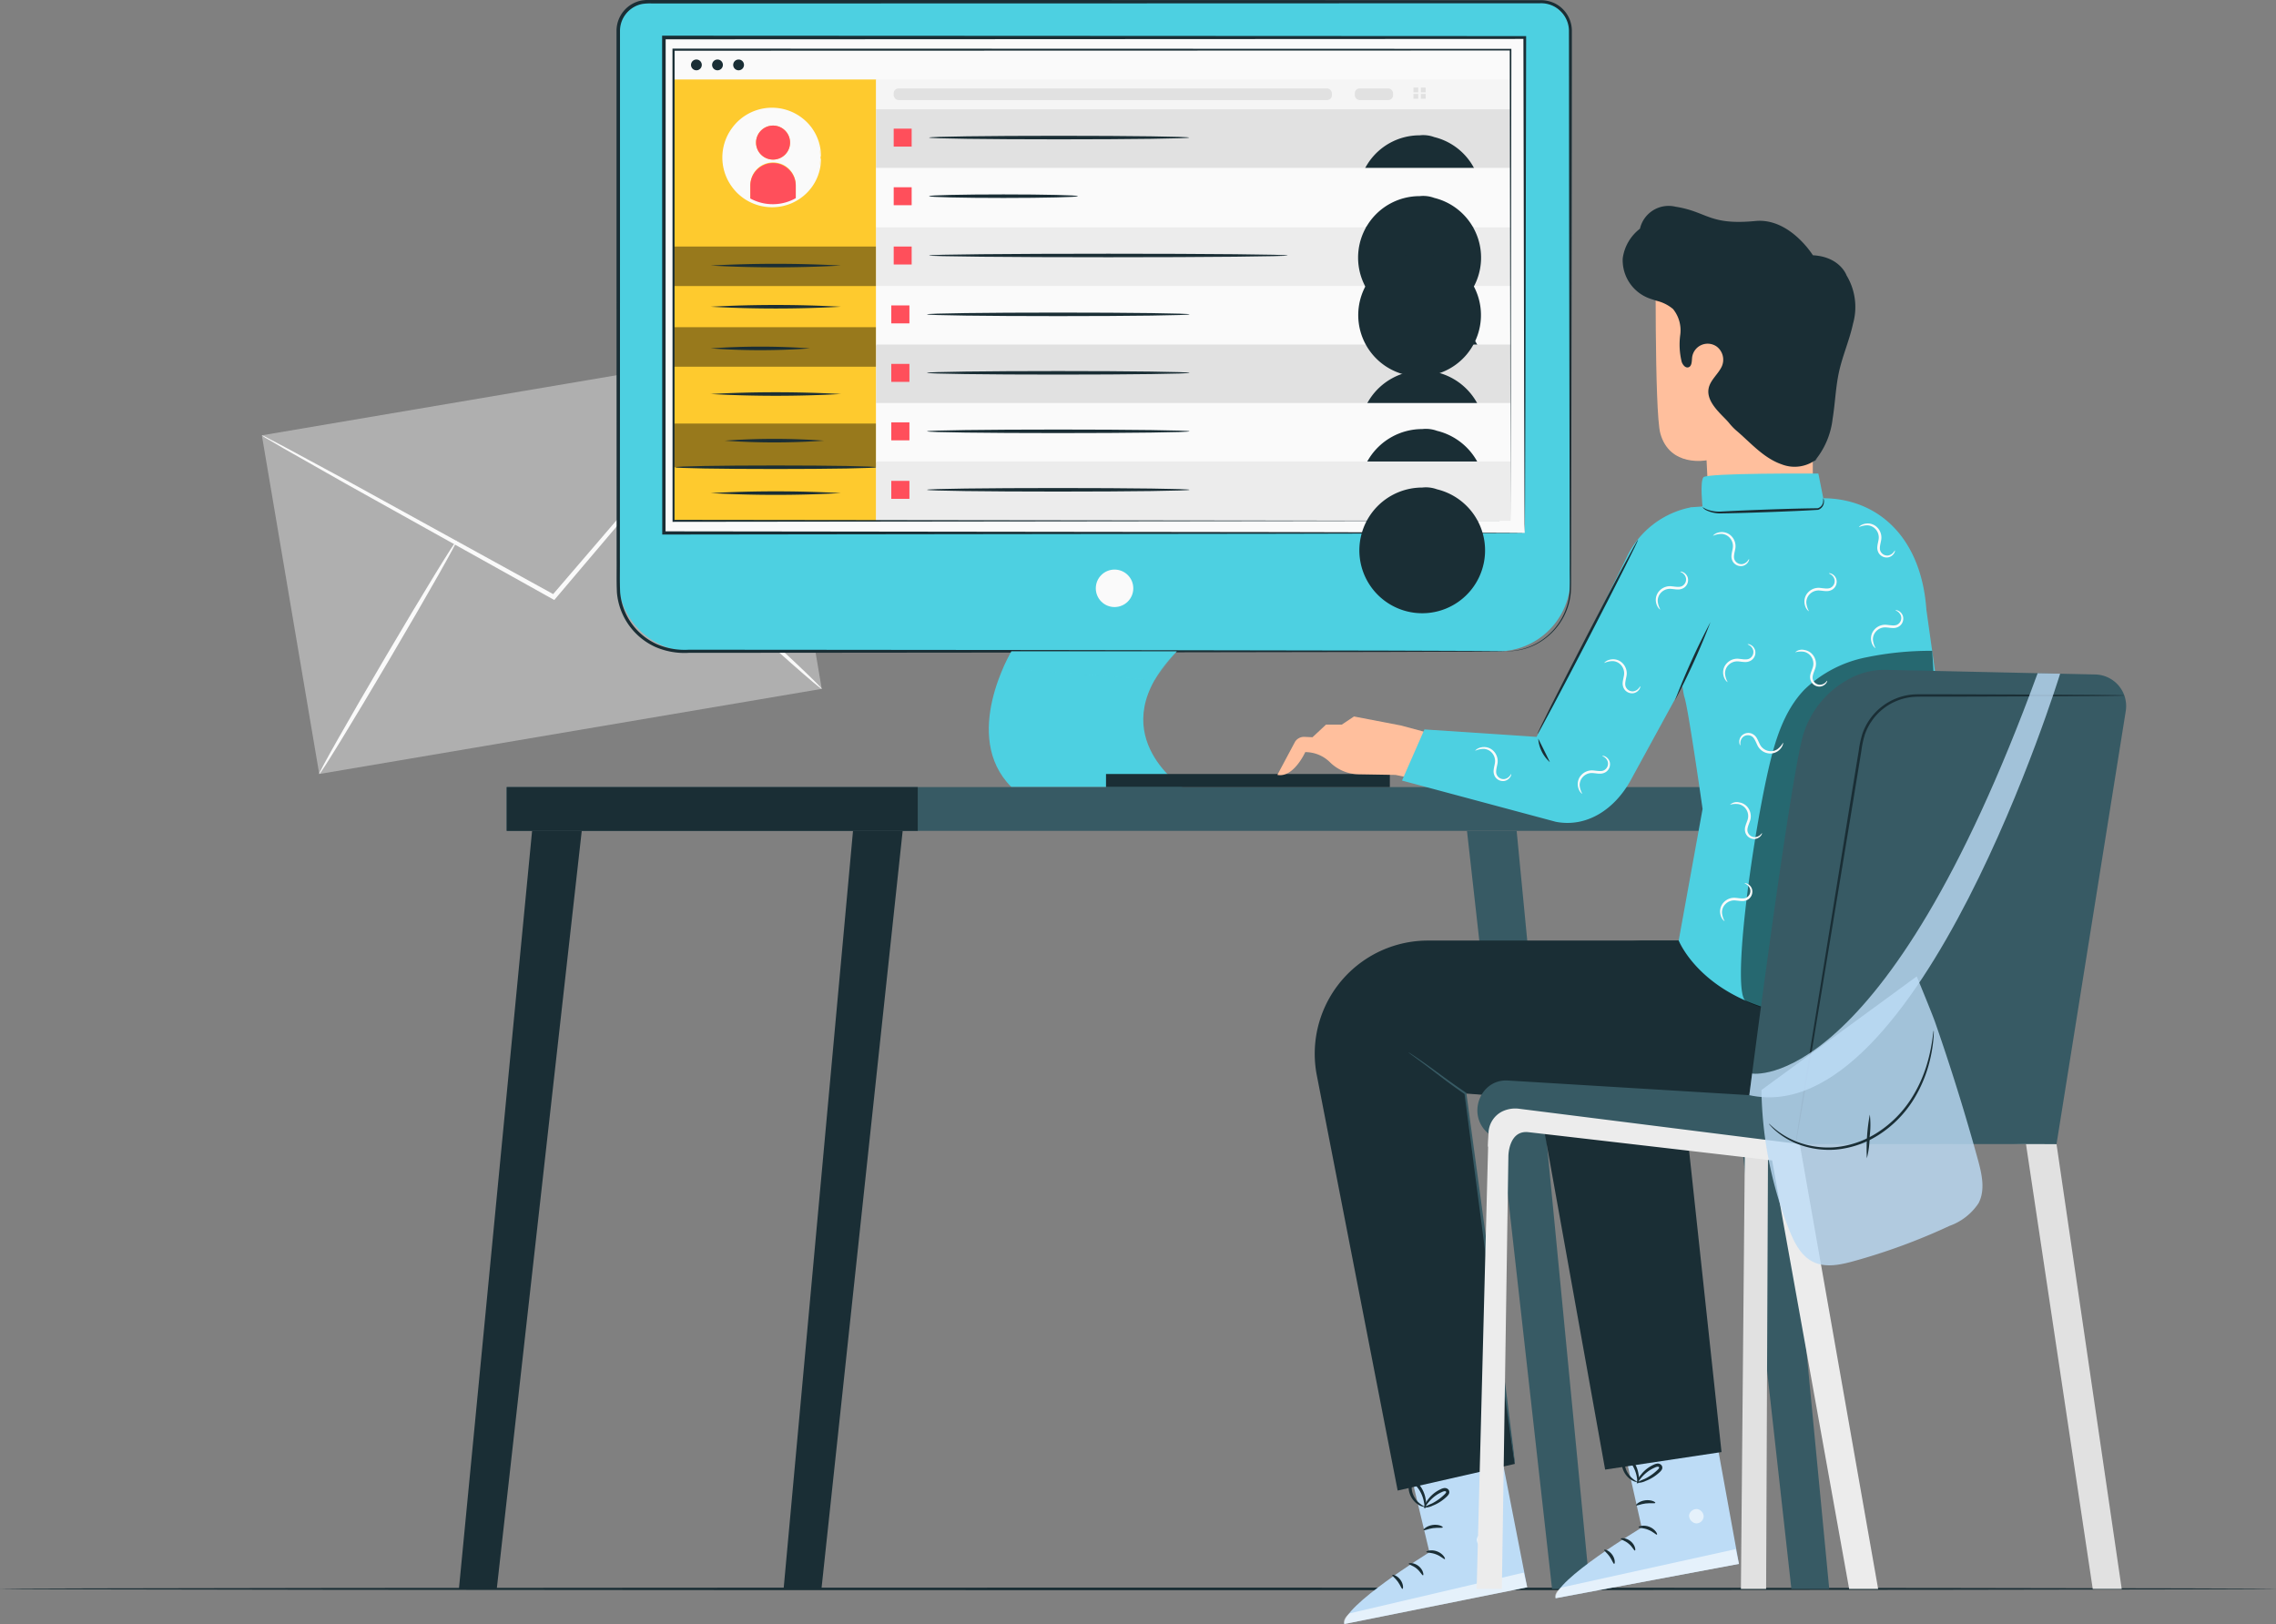 <svg xmlns="http://www.w3.org/2000/svg" width="295.518" height="210.891" viewBox="0 0 295.518 210.891">
  <rect x="0" y="0" width="295.518" height="210.891" fill="#808080" stroke="none"/>
  <g id="Grupo_133820" data-name="Grupo 133820" transform="translate(-1340.131 -2685.209)">
    <g id="Grupo_133596" data-name="Grupo 133596" transform="translate(1374.131 2730.682)">
      <g id="Grupo_133591" data-name="Grupo 133591">
        <g id="Grupo_133588" data-name="Grupo 133588" transform="translate(0 0.001)">
          <rect id="Rectángulo_41685" data-name="Rectángulo 41685" width="66.175" height="44.604" transform="translate(0 11.055) rotate(-9.617)" fill="#afafaf"/>
        </g>
        <g id="Grupo_133590" data-name="Grupo 133590">
          <g id="Grupo_133589" data-name="Grupo 133589">
            <path id="Trazado_191463" data-name="Trazado 191463" d="M1559.139,2670.543a4.651,4.651,0,0,1-.509.688l-1.547,1.9c-1.405,1.684-3.368,4.034-5.778,6.92l-19.283,22.74-.159.187-.216-.12-.52-.288-26.39-14.721-7.964-4.521-2.15-1.256a4.777,4.777,0,0,1-.73-.474,4.692,4.692,0,0,1,.788.367l2.2,1.157,8.057,4.354,26.474,14.568.52.288-.374.068,19.418-22.625,5.924-6.8,1.632-1.828A4.582,4.582,0,0,1,1559.139,2670.543Z" transform="translate(-1493.894 -2670.542)" fill="#fafafa"/>
          </g>
        </g>
      </g>
      <g id="Grupo_133593" data-name="Grupo 133593" transform="translate(7.448 24.697)">
        <g id="Grupo_133592" data-name="Grupo 133592">
          <path id="Trazado_191464" data-name="Trazado 191464" d="M1502.187,2728.365c-.143-.084,3.742-6.944,8.676-15.32s9.052-15.1,9.195-15.016-3.741,6.942-8.677,15.321S1502.329,2728.45,1502.187,2728.365Z" transform="translate(-1502.183 -2698.029)" fill="#fafafa"/>
        </g>
      </g>
      <g id="Grupo_133595" data-name="Grupo 133595" transform="translate(46.915 20.471)">
        <g id="Grupo_133594" data-name="Grupo 133594">
          <path id="Trazado_191465" data-name="Trazado 191465" d="M1546.11,2693.327c.111-.122,5.974,5.041,13.092,11.53s12.8,11.853,12.688,11.975-5.972-5.039-13.093-11.531S1546,2693.451,1546.11,2693.327Z" transform="translate(-1546.108 -2693.325)" fill="#fafafa"/>
        </g>
      </g>
    </g>
    <g id="Grupo_133598" data-name="Grupo 133598" transform="translate(1340.131 2891.362)">
      <g id="Grupo_133597" data-name="Grupo 133597">
        <path id="Trazado_191466" data-name="Trazado 191466" d="M1635.649,2916.475c0,.094-66.159.171-147.752.171-81.621,0-147.766-.076-147.766-.171s66.145-.17,147.766-.17C1569.49,2916.3,1635.649,2916.381,1635.649,2916.475Z" transform="translate(-1340.131 -2916.305)" fill="#1a2e35"/>
      </g>
    </g>
    <g id="Grupo_133693" data-name="Grupo 133693" transform="translate(1420.174 2685.209)">
      <g id="Grupo_133599" data-name="Grupo 133599" transform="translate(0.229 0.231)">
        <path id="Rectángulo_41686" data-name="Rectángulo 41686" d="M4.282,0h115.07a4.282,4.282,0,0,1,4.282,4.282V74.91a9.441,9.441,0,0,1-9.441,9.441H9.441A9.441,9.441,0,0,1,0,74.91V4.282A4.282,4.282,0,0,1,4.282,0Z" fill="#4dd0e1"/>
      </g>
      <g id="Grupo_133601" data-name="Grupo 133601">
        <g id="Grupo_133600" data-name="Grupo 133600">
          <path id="Trazado_191467" data-name="Trazado 191467" d="M1580.664,2801.048s.089-.013.263-.025.437-.011.777-.07a8.286,8.286,0,0,0,6.3-4.447,8.161,8.161,0,0,0,.878-3.015c.075-1.121.015-2.344.029-3.623-.017-10.27-.042-25.115-.073-43.457q-.008-6.881-.015-14.4,0-3.754-.007-7.66,0-1.95-.006-3.937a3.62,3.62,0,0,0-1.893-3.1,3.729,3.729,0,0,0-1.868-.425H1583l-4.148,0-8.491,0-17.724.01-78.922.018h-3.929a6.821,6.821,0,0,0-1.262.058,3.561,3.561,0,0,0-2.925,3.428q0,5.183,0,10.295,0,10.227,0,20.137c0,13.2-.009,25.936-.013,38.067.016,1.508-.036,3.042.034,4.5a8.142,8.142,0,0,0,4.776,6.715,9.126,9.126,0,0,0,4.154.716l16.719.012,30.01.028,43.455.073,11.815.043,3.072.023c.692.009,1.047.024,1.047.024s-.355.016-1.047.023l-3.072.023-11.815.043-43.455.074-30.01.028-16.719.011a9.533,9.533,0,0,1-4.322-.746,8.559,8.559,0,0,1-5.026-7.054c-.075-1.532-.022-3.014-.04-4.538,0-12.131-.009-24.865-.013-38.067q0-9.9,0-20.137,0-5.116,0-10.3a4.006,4.006,0,0,1,3.3-3.873,7.344,7.344,0,0,1,1.342-.066h3.929l78.922.018,17.724.01,8.491.006,4.148,0h2.048a4.115,4.115,0,0,1,2.048.475,3.989,3.989,0,0,1,2.088,3.43q0,1.989,0,3.943,0,3.9-.007,7.66-.007,7.512-.015,14.4c-.031,18.342-.055,33.187-.074,43.457-.021,1.286.034,2.487-.05,3.638a8.29,8.29,0,0,1-.915,3.063,8.509,8.509,0,0,1-3.487,3.522,8.212,8.212,0,0,1-2.931.907A8.129,8.129,0,0,1,1580.664,2801.048Z" transform="translate(-1465.141 -2716.466)" fill="#1a2e35"/>
        </g>
      </g>
      <g id="Grupo_133604" data-name="Grupo 133604" transform="translate(48.343 84.582)">
        <g id="Grupo_133602" data-name="Grupo 133602">
          <path id="Trazado_191468" data-name="Trazado 191468" d="M1529.354,2786.106h-21.473s-6.608,11.017,0,17.624h22.209S1519.143,2796.561,1529.354,2786.106Z" transform="translate(-1504.944 -2786.106)" fill="#4dd0e1"/>
        </g>
        <g id="Grupo_133603" data-name="Grupo 133603" transform="translate(1.848)" opacity="0.3">
          <path id="Trazado_191469" data-name="Trazado 191469" d="M1507.554,2786.106l-1.088,2.184,19.681,1.542a46.144,46.144,0,0,1,2.881-3.726Z" transform="translate(-1506.466 -2786.106)" fill="#4dd0e1"/>
        </g>
      </g>
      <g id="Grupo_133605" data-name="Grupo 133605" transform="translate(62.237 73.96)">
        <circle id="Elipse_4958" data-name="Elipse 4958" cx="2.434" cy="2.434" r="2.434" fill="#fafafa"/>
      </g>
      <g id="Grupo_133692" data-name="Grupo 133692" transform="translate(5.927 4.647)">
        <g id="Grupo_133609" data-name="Grupo 133609">
          <g id="Grupo_133606" data-name="Grupo 133606" transform="translate(0.23 0.23)">
            <rect id="Rectángulo_41687" data-name="Rectángulo 41687" width="111.778" height="64.331" fill="#fafafa"/>
          </g>
          <g id="Grupo_133608" data-name="Grupo 133608">
            <g id="Grupo_133607" data-name="Grupo 133607">
              <path id="Trazado_191470" data-name="Trazado 191470" d="M1582.029,2784.853s-.012-.4-.018-1.162-.011-1.9-.019-3.369c-.011-2.96-.026-7.3-.045-12.876-.023-11.141-.055-27.2-.095-46.923l.177.177-111.77.052h-.009l.231-.23c-.006,22.765-.011,44.52-.016,64.331l-.215-.214,80.39.1,23.091.058,6.156.025,1.592.013c.358,0,.548.012.548.012s-.171.009-.522.013l-1.568.012-6.113.026-23.042.058-80.532.1h-.214v-.215c0-19.811-.01-41.566-.016-64.331v-.231h.238l111.77.054h.177v.177c-.039,19.767-.072,35.865-.093,47.033-.02,5.556-.035,9.885-.045,12.836-.009,1.458-.015,2.573-.019,3.336S1582.029,2784.853,1582.029,2784.853Z" transform="translate(-1470.021 -2720.292)" fill="#1a2e35"/>
            </g>
          </g>
        </g>
        <g id="Grupo_133691" data-name="Grupo 133691" transform="translate(1.345 1.666)">
          <g id="Grupo_133635" data-name="Grupo 133635" transform="translate(0.138 4.01)">
            <g id="Grupo_133610" data-name="Grupo 133610">
              <rect id="Rectángulo_41688" data-name="Rectángulo 41688" width="26.307" height="57.31" fill="#feca2e"/>
            </g>
            <g id="Grupo_133611" data-name="Grupo 133611" transform="translate(0 21.691)" opacity="0.4">
              <rect id="Rectángulo_41689" data-name="Rectángulo 41689" width="26.296" height="5.13"/>
            </g>
            <g id="Grupo_133612" data-name="Grupo 133612" transform="translate(0 32.165)" opacity="0.4">
              <rect id="Rectángulo_41690" data-name="Rectángulo 41690" width="26.296" height="5.13"/>
            </g>
            <g id="Grupo_133613" data-name="Grupo 133613" transform="translate(0 44.676)" opacity="0.4">
              <rect id="Rectángulo_41691" data-name="Rectángulo 41691" width="26.296" height="5.674"/>
            </g>
            <g id="Grupo_133615" data-name="Grupo 133615" transform="translate(4.815 29.282)">
              <g id="Grupo_133614" data-name="Grupo 133614">
                <path id="Trazado_191471" data-name="Trazado 191471" d="M1492.123,2749.3a154.684,154.684,0,0,1-16.917,0,156,156,0,0,1,16.917,0Z" transform="translate(-1475.206 -2749.075)" fill="#1a2e35"/>
              </g>
            </g>
            <g id="Grupo_133617" data-name="Grupo 133617" transform="translate(4.815 23.928)">
              <g id="Grupo_133616" data-name="Grupo 133616">
                <path id="Trazado_191472" data-name="Trazado 191472" d="M1492.123,2744.9a155.338,155.338,0,0,1-16.917,0,156,156,0,0,1,16.917,0Z" transform="translate(-1475.206 -2744.667)" fill="#1a2e35"/>
              </g>
            </g>
            <g id="Grupo_133619" data-name="Grupo 133619" transform="translate(0.241 50.12)">
              <g id="Grupo_133618" data-name="Grupo 133618">
                <path id="Trazado_191473" data-name="Trazado 191473" d="M1497.506,2766.461c0,.128-5.834.23-13.032.23s-13.034-.1-13.034-.23,5.834-.229,13.034-.229S1497.506,2766.335,1497.506,2766.461Z" transform="translate(-1471.44 -2766.232)" fill="#1a2e35"/>
              </g>
            </g>
            <g id="Grupo_133621" data-name="Grupo 133621" transform="translate(4.815 34.687)">
              <g id="Grupo_133620" data-name="Grupo 133620">
                <path id="Trazado_191474" data-name="Trazado 191474" d="M1488.118,2753.756a90.442,90.442,0,0,1-12.912,0,90.729,90.729,0,0,1,12.912,0Z" transform="translate(-1475.206 -2753.526)" fill="#1a2e35"/>
              </g>
            </g>
            <g id="Grupo_133623" data-name="Grupo 133623" transform="translate(6.635 46.667)">
              <g id="Grupo_133622" data-name="Grupo 133622">
                <path id="Trazado_191475" data-name="Trazado 191475" d="M1489.616,2763.62a91,91,0,0,1-12.911,0,90.331,90.331,0,0,1,12.911,0Z" transform="translate(-1476.705 -2763.389)" fill="#1a2e35"/>
              </g>
            </g>
            <g id="Grupo_133625" data-name="Grupo 133625" transform="translate(4.815 40.612)">
              <g id="Grupo_133624" data-name="Grupo 133624">
                <path id="Trazado_191476" data-name="Trazado 191476" d="M1492.123,2758.633a155.011,155.011,0,0,1-16.917,0,156,156,0,0,1,16.917,0Z" transform="translate(-1475.206 -2758.404)" fill="#1a2e35"/>
              </g>
            </g>
            <g id="Grupo_133627" data-name="Grupo 133627" transform="translate(4.815 53.478)">
              <g id="Grupo_133626" data-name="Grupo 133626">
                <path id="Trazado_191477" data-name="Trazado 191477" d="M1492.123,2769.227a156,156,0,0,1-16.917,0,155.833,155.833,0,0,1,16.917,0Z" transform="translate(-1475.206 -2768.997)" fill="#1a2e35"/>
              </g>
            </g>
            <g id="Grupo_133634" data-name="Grupo 133634" transform="translate(6.341 3.674)">
              <g id="Grupo_133631" data-name="Grupo 133631" transform="translate(0.191 0.192)">
                <g id="Grupo_133628" data-name="Grupo 133628">
                  <path id="Trazado_191478" data-name="Trazado 191478" d="M1482.885,2728.149a6.261,6.261,0,0,0-2.826,11.851v-1.915a2.951,2.951,0,1,1,5.9,0v1.785a6.263,6.263,0,0,0-3.075-11.72Zm.124,6.534a2.208,2.208,0,1,1,2.208-2.208A2.208,2.208,0,0,1,1483.009,2734.683Z" transform="translate(-1476.62 -2728.149)" fill="#fafafa"/>
                </g>
                <g id="Grupo_133629" data-name="Grupo 133629" transform="translate(3.438 6.984)">
                  <path id="Trazado_191479" data-name="Trazado 191479" d="M1482.4,2733.9a2.951,2.951,0,0,0-2.95,2.952v1.915a6.23,6.23,0,0,0,5.9-.129v-1.786A2.952,2.952,0,0,0,1482.4,2733.9Z" transform="translate(-1479.451 -2733.899)" fill="#ff4f5b"/>
                </g>
                <g id="Grupo_133630" data-name="Grupo 133630" transform="translate(4.181 2.118)">
                  <path id="Trazado_191480" data-name="Trazado 191480" d="M1482.27,2729.893a2.208,2.208,0,1,0,2.208,2.208A2.208,2.208,0,0,0,1482.27,2729.893Z" transform="translate(-1480.062 -2729.893)" fill="#ff4f5b"/>
                </g>
              </g>
              <g id="Grupo_133633" data-name="Grupo 133633">
                <g id="Grupo_133632" data-name="Grupo 133632">
                  <path id="Trazado_191481" data-name="Trazado 191481" d="M1489.224,2734.447c-.052,0-.028-.557-.283-1.507a6.25,6.25,0,0,0-2.291-3.344,6.1,6.1,0,0,0-5.754-.834,6.005,6.005,0,0,0-2.8,2.116,6.027,6.027,0,0,0,0,7.139,6,6,0,0,0,2.8,2.116,6.088,6.088,0,0,0,5.754-.834,6.247,6.247,0,0,0,2.291-3.343c.255-.949.231-1.511.283-1.509a1.329,1.329,0,0,1,.025.4,4.9,4.9,0,0,1-.135,1.15,6.243,6.243,0,0,1-2.266,3.558,6.341,6.341,0,0,1-2.7,1.232,6.459,6.459,0,0,1-3.4-.259,6.381,6.381,0,0,1-3.021-2.247,6.439,6.439,0,0,1,0-7.674,6.413,6.413,0,0,1,9.116-1.272,6.236,6.236,0,0,1,2.268,3.559,4.888,4.888,0,0,1,.135,1.149A1.313,1.313,0,0,1,1489.224,2734.447Z" transform="translate(-1476.463 -2727.991)" fill="#fafafa"/>
                </g>
              </g>
            </g>
          </g>
          <g id="Grupo_133636" data-name="Grupo 133636" transform="translate(26.446 23.185)">
            <rect id="Rectángulo_41692" data-name="Rectángulo 41692" width="82.373" height="7.707" fill="#ececec"/>
          </g>
          <g id="Grupo_133637" data-name="Grupo 133637" transform="translate(26.446 4.01)">
            <rect id="Rectángulo_41693" data-name="Rectángulo 41693" width="82.373" height="3.866" fill="#f5f5f5"/>
          </g>
          <g id="Grupo_133638" data-name="Grupo 133638" transform="translate(28.724 5.168)">
            <rect id="Rectángulo_41694" data-name="Rectángulo 41694" width="56.896" height="1.513" rx="0.623" fill="#e1e1e1"/>
          </g>
          <g id="Grupo_133644" data-name="Grupo 133644" transform="translate(88.592 5.06)">
            <g id="Grupo_133639" data-name="Grupo 133639" transform="translate(0 0.108)">
              <rect id="Rectángulo_41695" data-name="Rectángulo 41695" width="4.972" height="1.513" rx="0.623" fill="#e1e1e1"/>
            </g>
            <g id="Grupo_133640" data-name="Grupo 133640" transform="translate(7.612)">
              <rect id="Rectángulo_41696" data-name="Rectángulo 41696" width="0.623" height="0.623" fill="#e1e1e1"/>
            </g>
            <g id="Grupo_133641" data-name="Grupo 133641" transform="translate(7.612 0.826)">
              <rect id="Rectángulo_41697" data-name="Rectángulo 41697" width="0.623" height="0.623" fill="#e1e1e1"/>
            </g>
            <g id="Grupo_133642" data-name="Grupo 133642" transform="translate(8.581)">
              <rect id="Rectángulo_41698" data-name="Rectángulo 41698" width="0.623" height="0.623" fill="#e1e1e1"/>
            </g>
            <g id="Grupo_133643" data-name="Grupo 133643" transform="translate(8.581 0.826)">
              <rect id="Rectángulo_41699" data-name="Rectángulo 41699" width="0.623" height="0.623" fill="#e1e1e1"/>
            </g>
          </g>
          <g id="Grupo_133645" data-name="Grupo 133645" transform="translate(26.446 7.876)">
            <rect id="Rectángulo_41700" data-name="Rectángulo 41700" width="82.373" height="7.707" fill="#e1e1e1"/>
          </g>
          <g id="Grupo_133646" data-name="Grupo 133646" transform="translate(28.724 10.392)">
            <rect id="Rectángulo_41701" data-name="Rectángulo 41701" width="2.332" height="2.332" fill="#ff4f5b"/>
          </g>
          <g id="Grupo_133648" data-name="Grupo 133648" transform="translate(33.314 11.321)">
            <g id="Grupo_133647" data-name="Grupo 133647">
              <path id="Trazado_191482" data-name="Trazado 191482" d="M1532.328,2731.216c0,.126-7.561.229-16.885.229s-16.886-.1-16.886-.229,7.558-.231,16.886-.231S1532.328,2731.089,1532.328,2731.216Z" transform="translate(-1498.557 -2730.985)" fill="#1a2e35"/>
            </g>
          </g>
          <g id="Grupo_133650" data-name="Grupo 133650" transform="translate(95.103 11.258)">
            <g id="Grupo_133649" data-name="Grupo 133649">
              <path id="Trazado_191483" data-name="Trazado 191483" d="M1553.236,2731.163a8,8,0,1,1-1.9-.229A4.124,4.124,0,0,1,1553.236,2731.163Z" transform="translate(-1549.431 -2730.933)" fill="#1a2e35"/>
            </g>
          </g>
          <g id="Grupo_133651" data-name="Grupo 133651" transform="translate(26.446 30.831)">
            <rect id="Rectángulo_41702" data-name="Rectángulo 41702" width="82.373" height="7.707" fill="#fafafa"/>
          </g>
          <g id="Grupo_133652" data-name="Grupo 133652" transform="translate(28.41 33.347)">
            <rect id="Rectángulo_41703" data-name="Rectángulo 41703" width="2.354" height="2.332" fill="#ff4f5b"/>
          </g>
          <g id="Grupo_133654" data-name="Grupo 133654" transform="translate(33.044 34.276)">
            <g id="Grupo_133653" data-name="Grupo 133653">
              <path id="Trazado_191484" data-name="Trazado 191484" d="M1532.429,2750.115c0,.127-7.633.23-17.047.23s-17.047-.1-17.047-.23,7.631-.229,17.047-.229S1532.429,2749.988,1532.429,2750.115Z" transform="translate(-1498.335 -2749.885)" fill="#1a2e35"/>
            </g>
          </g>
          <g id="Grupo_133656" data-name="Grupo 133656" transform="translate(95.426 34.213)">
            <g id="Grupo_133655" data-name="Grupo 133655">
              <path id="Trazado_191485" data-name="Trazado 191485" d="M1553.538,2750.063a8.153,8.153,0,1,1-1.921-.229A4.2,4.2,0,0,1,1553.538,2750.063Z" transform="translate(-1549.697 -2749.833)" fill="#1a2e35"/>
            </g>
          </g>
          <g id="Grupo_133657" data-name="Grupo 133657" transform="translate(26.446 38.425)">
            <rect id="Rectángulo_41704" data-name="Rectángulo 41704" width="82.373" height="7.707" fill="#e1e1e1"/>
          </g>
          <g id="Grupo_133658" data-name="Grupo 133658" transform="translate(28.41 40.941)">
            <rect id="Rectángulo_41705" data-name="Rectángulo 41705" width="2.354" height="2.332" fill="#ff4f5b"/>
          </g>
          <g id="Grupo_133660" data-name="Grupo 133660" transform="translate(33.044 41.87)">
            <g id="Grupo_133659" data-name="Grupo 133659">
              <path id="Trazado_191486" data-name="Trazado 191486" d="M1532.429,2756.367c0,.127-7.633.23-17.047.23s-17.047-.1-17.047-.23,7.631-.229,17.047-.229S1532.429,2756.24,1532.429,2756.367Z" transform="translate(-1498.335 -2756.138)" fill="#1a2e35"/>
            </g>
          </g>
          <g id="Grupo_133662" data-name="Grupo 133662" transform="translate(95.426 41.806)">
            <g id="Grupo_133661" data-name="Grupo 133661">
              <path id="Trazado_191487" data-name="Trazado 191487" d="M1553.538,2756.315a8.128,8.128,0,1,1-1.921-.23A4.219,4.219,0,0,1,1553.538,2756.315Z" transform="translate(-1549.697 -2756.085)" fill="#1a2e35"/>
            </g>
          </g>
          <g id="Grupo_133663" data-name="Grupo 133663" transform="translate(26.446 46.019)">
            <rect id="Rectángulo_41706" data-name="Rectángulo 41706" width="82.373" height="7.707" fill="#fafafa"/>
          </g>
          <g id="Grupo_133664" data-name="Grupo 133664" transform="translate(28.41 48.535)">
            <rect id="Rectángulo_41707" data-name="Rectángulo 41707" width="2.354" height="2.332" fill="#ff4f5b"/>
          </g>
          <g id="Grupo_133666" data-name="Grupo 133666" transform="translate(33.044 49.464)">
            <g id="Grupo_133665" data-name="Grupo 133665">
              <path id="Trazado_191488" data-name="Trazado 191488" d="M1532.429,2762.621c0,.126-7.633.229-17.047.229s-17.047-.1-17.047-.229,7.631-.231,17.047-.231S1532.429,2762.493,1532.429,2762.621Z" transform="translate(-1498.335 -2762.39)" fill="#1a2e35"/>
            </g>
          </g>
          <g id="Grupo_133668" data-name="Grupo 133668" transform="translate(95.426 49.401)">
            <g id="Grupo_133667" data-name="Grupo 133667">
              <path id="Trazado_191489" data-name="Trazado 191489" d="M1553.538,2762.568a8.153,8.153,0,1,1-1.921-.229A4.2,4.2,0,0,1,1553.538,2762.568Z" transform="translate(-1549.697 -2762.338)" fill="#1a2e35"/>
            </g>
          </g>
          <g id="Grupo_133669" data-name="Grupo 133669" transform="translate(26.446 53.614)">
            <rect id="Rectángulo_41708" data-name="Rectángulo 41708" width="82.373" height="7.707" fill="#ececec"/>
          </g>
          <g id="Grupo_133670" data-name="Grupo 133670" transform="translate(28.41 56.13)">
            <rect id="Rectángulo_41709" data-name="Rectángulo 41709" width="2.354" height="2.332" fill="#ff4f5b"/>
          </g>
          <g id="Grupo_133672" data-name="Grupo 133672" transform="translate(33.044 57.059)">
            <g id="Grupo_133671" data-name="Grupo 133671">
              <path id="Trazado_191490" data-name="Trazado 191490" d="M1532.429,2768.873c0,.127-7.633.231-17.047.231s-17.047-.1-17.047-.231,7.631-.23,17.047-.23S1532.429,2768.746,1532.429,2768.873Z" transform="translate(-1498.335 -2768.643)" fill="#1a2e35"/>
            </g>
          </g>
          <g id="Grupo_133674" data-name="Grupo 133674" transform="translate(95.426 56.995)">
            <g id="Grupo_133673" data-name="Grupo 133673">
              <path id="Trazado_191491" data-name="Trazado 191491" d="M1553.538,2768.821a8.161,8.161,0,1,1-1.921-.229A4.2,4.2,0,0,1,1553.538,2768.821Z" transform="translate(-1549.697 -2768.591)" fill="#1a2e35"/>
            </g>
          </g>
          <g id="Grupo_133675" data-name="Grupo 133675" transform="translate(26.434 15.486)">
            <rect id="Rectángulo_41710" data-name="Rectángulo 41710" width="82.385" height="7.707" fill="#fafafa"/>
          </g>
          <g id="Grupo_133676" data-name="Grupo 133676" transform="translate(28.724 18.002)">
            <rect id="Rectángulo_41711" data-name="Rectángulo 41711" width="2.332" height="2.332" fill="#ff4f5b"/>
          </g>
          <g id="Grupo_133678" data-name="Grupo 133678" transform="translate(33.314 18.931)">
            <g id="Grupo_133677" data-name="Grupo 133677">
              <path id="Trazado_191492" data-name="Trazado 191492" d="M1517.883,2737.48c0,.127-4.326.231-9.663.231s-9.663-.1-9.663-.231,4.325-.229,9.663-.229S1517.883,2737.354,1517.883,2737.48Z" transform="translate(-1498.557 -2737.251)" fill="#1a2e35"/>
            </g>
          </g>
          <g id="Grupo_133680" data-name="Grupo 133680" transform="translate(95.103 19.155)">
            <g id="Grupo_133679" data-name="Grupo 133679">
              <path id="Trazado_191493" data-name="Trazado 191493" d="M1553.236,2737.665a7.984,7.984,0,1,1-1.9-.23A4.139,4.139,0,0,1,1553.236,2737.665Z" transform="translate(-1549.431 -2737.435)" fill="#1a2e35"/>
            </g>
          </g>
          <g id="Grupo_133682" data-name="Grupo 133682" transform="translate(95.103 26.636)">
            <g id="Grupo_133681" data-name="Grupo 133681">
              <path id="Trazado_191494" data-name="Trazado 191494" d="M1553.236,2743.826a7.967,7.967,0,1,1-1.9-.23A4.145,4.145,0,0,1,1553.236,2743.826Z" transform="translate(-1549.431 -2743.595)" fill="#1a2e35"/>
            </g>
          </g>
          <g id="Grupo_133683" data-name="Grupo 133683" transform="translate(28.724 25.701)">
            <rect id="Rectángulo_41712" data-name="Rectángulo 41712" width="2.332" height="2.332" fill="#ff4f5b"/>
          </g>
          <g id="Grupo_133685" data-name="Grupo 133685" transform="translate(33.314 26.63)">
            <g id="Grupo_133684" data-name="Grupo 133684">
              <path id="Trazado_191495" data-name="Trazado 191495" d="M1545.121,2743.82c0,.127-10.425.23-23.281.23s-23.283-.1-23.283-.23,10.422-.229,23.283-.229S1545.121,2743.692,1545.121,2743.82Z" transform="translate(-1498.557 -2743.59)" fill="#1a2e35"/>
            </g>
          </g>
          <g id="Grupo_133686" data-name="Grupo 133686" transform="translate(2.401 1.412)">
            <path id="Trazado_191496" data-name="Trazado 191496" d="M1474.51,2723.53a.7.7,0,1,1-.7-.7A.7.7,0,0,1,1474.51,2723.53Z" transform="translate(-1473.105 -2722.827)" fill="#1a2e35"/>
          </g>
          <g id="Grupo_133687" data-name="Grupo 133687" transform="translate(5.141 1.412)">
            <path id="Trazado_191497" data-name="Trazado 191497" d="M1476.766,2723.53a.7.7,0,1,1-.7-.7A.7.7,0,0,1,1476.766,2723.53Z" transform="translate(-1475.361 -2722.827)" fill="#1a2e35"/>
          </g>
          <g id="Grupo_133688" data-name="Grupo 133688" transform="translate(7.88 1.412)">
            <path id="Trazado_191498" data-name="Trazado 191498" d="M1479.021,2723.53a.7.7,0,1,1-.7-.7A.7.7,0,0,1,1479.021,2723.53Z" transform="translate(-1477.616 -2722.827)" fill="#1a2e35"/>
          </g>
          <g id="Grupo_133690" data-name="Grupo 133690">
            <g id="Grupo_133689" data-name="Grupo 133689">
              <path id="Trazado_191499" data-name="Trazado 191499" d="M1579.948,2782.985c0-1.409-.042-23.711-.106-61.182l.106.105-108.672.031h-.009l.137-.137c0,21.638-.006,42.331-.009,61.182l-.129-.129c63.551.076,106.729.126,108.681.129l-108.681.128h-.129v-.128c0-18.852-.006-39.544-.01-61.182v-.139h.147l108.672.033h.105v.106C1579.989,2759.273,1579.949,2781.576,1579.948,2782.985Z" transform="translate(-1471.128 -2721.664)" fill="#1a2e35"/>
            </g>
          </g>
        </g>
      </g>
    </g>
    <g id="Grupo_133701" data-name="Grupo 133701" transform="translate(1399.718 2785.716)">
      <g id="Grupo_133694" data-name="Grupo 133694" transform="translate(162.046 7.385)">
        <path id="Trazado_191500" data-name="Trazado 191500" d="M1602.675,2905.376h-4.915l-10.962-98.432h6.449Z" transform="translate(-1586.799 -2806.944)" fill="#375a64"/>
      </g>
      <g id="Grupo_133695" data-name="Grupo 133695" transform="translate(130.889 7.385)">
        <path id="Trazado_191501" data-name="Trazado 191501" d="M1568.081,2905.376h-4.915l-11.045-98.432h6.448Z" transform="translate(-1552.122 -2806.944)" fill="#375a64"/>
      </g>
      <g id="Grupo_133696" data-name="Grupo 133696" transform="translate(6.203 1.699)">
        <path id="Trazado_191502" data-name="Trazado 191502" d="M1586.58,2806.3H1413.352v-5.685H1586.58Z" transform="translate(-1413.352 -2800.617)" fill="#375a64"/>
      </g>
      <g id="Grupo_133697" data-name="Grupo 133697" transform="translate(42.158 7.385)">
        <path id="Trazado_191503" data-name="Trazado 191503" d="M1453.368,2905.376h4.914l10.544-98.432h-6.448Z" transform="translate(-1453.368 -2806.944)" fill="#1a2e35"/>
      </g>
      <g id="Grupo_133698" data-name="Grupo 133698" transform="translate(0 7.385)">
        <path id="Trazado_191504" data-name="Trazado 191504" d="M1406.448,2905.376h4.914l11.034-98.432h-6.448Z" transform="translate(-1406.448 -2806.944)" fill="#1a2e35"/>
      </g>
      <g id="Grupo_133699" data-name="Grupo 133699" transform="translate(6.203 1.699)">
        <rect id="Rectángulo_41713" data-name="Rectángulo 41713" width="53.372" height="5.685" fill="#1a2e35"/>
      </g>
      <g id="Grupo_133700" data-name="Grupo 133700" transform="translate(84.018)">
        <rect id="Rectángulo_41714" data-name="Rectángulo 41714" width="36.854" height="1.7" fill="#1a2e35"/>
      </g>
    </g>
    <g id="Grupo_133819" data-name="Grupo 133819" transform="translate(1505.984 2711.976)">
      <g id="Grupo_133728" data-name="Grupo 133728" transform="translate(36.086 157.16)">
        <g id="Grupo_133727" data-name="Grupo 133727">
          <g id="Grupo_133703" data-name="Grupo 133703" transform="translate(0.039)">
            <g id="Grupo_133702" data-name="Grupo 133702">
              <path id="Trazado_191505" data-name="Trazado 191505" d="M1585.246,2891.568l3.486,19.151-23.8,4.459c-.287-2.3,11.173-9.173,11.173-9.173l-2.737-12.178Z" transform="translate(-1564.923 -2891.568)" fill="#bddcf6"/>
            </g>
          </g>
          <g id="Grupo_133706" data-name="Grupo 133706" transform="translate(17.364 12.013)" opacity="0.6">
            <g id="Grupo_133705" data-name="Grupo 133705">
              <g id="Grupo_133704" data-name="Grupo 133704">
                <path id="Trazado_191506" data-name="Trazado 191506" d="M1585.226,2904.952a.989.989,0,0,1,.88.983.952.952,0,0,1-.968.881,1.044,1.044,0,0,1-.926-1.047.987.987,0,0,1,1.108-.805" transform="translate(-1584.205 -2904.938)" fill="#fff"/>
              </g>
            </g>
          </g>
          <g id="Grupo_133708" data-name="Grupo 133708" transform="translate(0 17.234)" opacity="0.6">
            <g id="Grupo_133707" data-name="Grupo 133707">
              <path id="Trazado_191507" data-name="Trazado 191507" d="M1588.728,2912.666l-.427-1.917-22.663,4.992s-.974.66-.714,1.384Z" transform="translate(-1564.88 -2910.749)" fill="#fff"/>
            </g>
          </g>
          <g id="Grupo_133711" data-name="Grupo 133711" transform="translate(10.807 14.184)">
            <g id="Grupo_133710" data-name="Grupo 133710">
              <g id="Grupo_133709" data-name="Grupo 133709">
                <path id="Trazado_191508" data-name="Trazado 191508" d="M1576.91,2907.559c.025.116.616.059,1.258.326.65.25,1.038.7,1.136.632.1-.042-.2-.705-.983-1.014S1576.864,2907.456,1576.91,2907.559Z" transform="translate(-1576.907 -2907.354)" fill="#1a2e35"/>
              </g>
            </g>
          </g>
          <g id="Grupo_133714" data-name="Grupo 133714" transform="translate(8.505 15.806)">
            <g id="Grupo_133713" data-name="Grupo 133713">
              <g id="Grupo_133712" data-name="Grupo 133712">
                <path id="Trazado_191509" data-name="Trazado 191509" d="M1574.346,2909.242c-.005.118.535.221,1.022.639.5.4.7.916.813.889.113,0,.066-.7-.55-1.205S1574.328,2909.131,1574.346,2909.242Z" transform="translate(-1574.346 -2909.16)" fill="#1a2e35"/>
              </g>
            </g>
          </g>
          <g id="Grupo_133717" data-name="Grupo 133717" transform="translate(6.349 17.298)">
            <g id="Grupo_133716" data-name="Grupo 133716">
              <g id="Grupo_133715" data-name="Grupo 133715">
                <path id="Trazado_191510" data-name="Trazado 191510" d="M1573.244,2912.665c.111.005.163-.606-.254-1.187s-1.009-.731-1.041-.626c-.048.109.369.384.705.866S1573.126,2912.675,1573.244,2912.665Z" transform="translate(-1571.946 -2910.82)" fill="#1a2e35"/>
              </g>
            </g>
          </g>
          <g id="Grupo_133720" data-name="Grupo 133720" transform="translate(10.485 10.874)">
            <g id="Grupo_133719" data-name="Grupo 133719">
              <g id="Grupo_133718" data-name="Grupo 133718">
                <path id="Trazado_191511" data-name="Trazado 191511" d="M1576.557,2904.34c.068.1.571-.164,1.237-.242s1.216.032,1.258-.078-.528-.434-1.31-.331S1576.483,2904.26,1576.557,2904.34Z" transform="translate(-1576.549 -2903.67)" fill="#1a2e35"/>
              </g>
            </g>
          </g>
          <g id="Grupo_133723" data-name="Grupo 133723" transform="translate(10.53 6.12)">
            <g id="Grupo_133722" data-name="Grupo 133722">
              <g id="Grupo_133721" data-name="Grupo 133721">
                <path id="Trazado_191512" data-name="Trazado 191512" d="M1576.6,2900.872a2.27,2.27,0,0,0,1.191-.229,5.434,5.434,0,0,0,1.175-.617,5.545,5.545,0,0,0,.616-.491,1.466,1.466,0,0,0,.307-.348.515.515,0,0,0-.062-.628.652.652,0,0,0-.56-.171,1.612,1.612,0,0,0-.435.146,4.319,4.319,0,0,0-.694.394,4.269,4.269,0,0,0-.964.927,2.035,2.035,0,0,0-.52,1.1c.06.029.261-.386.744-.914a4.845,4.845,0,0,1,.951-.8,4.552,4.552,0,0,1,.645-.34c.24-.113.454-.156.54-.055.031.039.038.055,0,.138a1.2,1.2,0,0,1-.226.254,6.136,6.136,0,0,1-.562.478,6.723,6.723,0,0,1-1.069.658A8.574,8.574,0,0,0,1576.6,2900.872Z" transform="translate(-1576.6 -2898.379)" fill="#1a2e35"/>
              </g>
            </g>
          </g>
          <g id="Grupo_133726" data-name="Grupo 133726" transform="translate(8.616 5.138)">
            <g id="Grupo_133725" data-name="Grupo 133725">
              <g id="Grupo_133724" data-name="Grupo 133724">
                <path id="Trazado_191513" data-name="Trazado 191513" d="M1576.566,2900.9a1.928,1.928,0,0,0,.1-1.211,3.922,3.922,0,0,0-.846-1.942,1,1,0,0,0-.873-.459.568.568,0,0,0-.436.426,1.655,1.655,0,0,0-.04.46,2.709,2.709,0,0,0,.15.8,2.794,2.794,0,0,0,.74,1.136c.581.53,1.093.578,1.094.537.028-.066-.42-.214-.886-.74a2.8,2.8,0,0,1-.588-1.05,2.524,2.524,0,0,1-.107-.693c-.01-.261.047-.482.147-.474.118-.024.355.129.49.312a3.98,3.98,0,0,1,.417.592,4.355,4.355,0,0,1,.454,1.146C1576.543,2900.436,1576.5,2900.895,1576.566,2900.9Z" transform="translate(-1574.469 -2897.286)" fill="#1a2e35"/>
              </g>
            </g>
          </g>
        </g>
      </g>
      <g id="Grupo_133755" data-name="Grupo 133755" transform="translate(8.653 160.246)">
        <g id="Grupo_133754" data-name="Grupo 133754">
          <g id="Grupo_133730" data-name="Grupo 133730" transform="translate(0.041)">
            <g id="Grupo_133729" data-name="Grupo 133729">
              <path id="Trazado_191514" data-name="Trazado 191514" d="M1554.4,2895l3.74,19.1-23.743,4.774c-.317-2.3,11.051-9.32,11.051-9.32l-2.9-12.141Z" transform="translate(-1534.394 -2895.003)" fill="#bddcf6"/>
            </g>
          </g>
          <g id="Grupo_133733" data-name="Grupo 133733" transform="translate(17.224 12.039)" opacity="0.6">
            <g id="Grupo_133732" data-name="Grupo 133732">
              <g id="Grupo_133731" data-name="Grupo 133731">
                <path id="Trazado_191515" data-name="Trazado 191515" d="M1554.527,2908.415a.988.988,0,0,1,.892.971.951.951,0,0,1-.955.894,1.042,1.042,0,0,1-.94-1.034.987.987,0,0,1,1.1-.82" transform="translate(-1553.518 -2908.402)" fill="#fff"/>
              </g>
            </g>
          </g>
          <g id="Grupo_133735" data-name="Grupo 133735" transform="translate(0 17.192)" opacity="0.6">
            <g id="Grupo_133734" data-name="Grupo 133734">
              <path id="Trazado_191516" data-name="Trazado 191516" d="M1558.139,2916.048l-.452-1.911-22.6,5.292s-.964.673-.7,1.393Z" transform="translate(-1534.348 -2914.137)" fill="#fff"/>
            </g>
          </g>
          <g id="Grupo_133738" data-name="Grupo 133738" transform="translate(10.686 14.3)">
            <g id="Grupo_133737" data-name="Grupo 133737">
              <g id="Grupo_133736" data-name="Grupo 133736">
                <path id="Trazado_191517" data-name="Trazado 191517" d="M1546.244,2911.133c.028.115.618.052,1.263.309.652.241,1.047.685,1.145.617.1-.044-.21-.7-1-1S1546.2,2911.031,1546.244,2911.133Z" transform="translate(-1546.241 -2910.918)" fill="#1a2e35"/>
              </g>
            </g>
          </g>
          <g id="Grupo_133741" data-name="Grupo 133741" transform="translate(8.405 15.959)">
            <g id="Grupo_133740" data-name="Grupo 133740">
              <g id="Grupo_133739" data-name="Grupo 133739">
                <path id="Trazado_191518" data-name="Trazado 191518" d="M1543.7,2912.851c0,.118.538.214,1.031.625s.711.907.825.878c.112,0,.057-.7-.566-1.2S1543.683,2912.74,1543.7,2912.851Z" transform="translate(-1543.703 -2912.765)" fill="#1a2e35"/>
              </g>
            </g>
          </g>
          <g id="Grupo_133744" data-name="Grupo 133744" transform="translate(6.269 17.482)">
            <g id="Grupo_133743" data-name="Grupo 133743">
              <g id="Grupo_133742" data-name="Grupo 133742">
                <path id="Trazado_191519" data-name="Trazado 191519" d="M1542.647,2916.287c.111,0,.155-.609-.27-1.183s-1.019-.718-1.048-.612c-.046.109.375.378.716.856S1542.53,2916.3,1542.647,2916.287Z" transform="translate(-1541.325 -2914.46)" fill="#1a2e35"/>
              </g>
            </g>
          </g>
          <g id="Grupo_133747" data-name="Grupo 133747" transform="translate(10.327 10.985)">
            <g id="Grupo_133746" data-name="Grupo 133746">
              <g id="Grupo_133745" data-name="Grupo 133745">
                <path id="Trazado_191520" data-name="Trazado 191520" d="M1545.85,2907.918c.07.1.57-.171,1.234-.259s1.217.018,1.257-.094-.534-.427-1.315-.313S1545.774,2907.838,1545.85,2907.918Z" transform="translate(-1545.842 -2907.228)" fill="#1a2e35"/>
              </g>
            </g>
          </g>
          <g id="Grupo_133750" data-name="Grupo 133750" transform="translate(10.334 6.214)">
            <g id="Grupo_133749" data-name="Grupo 133749">
              <g id="Grupo_133748" data-name="Grupo 133748">
                <path id="Trazado_191521" data-name="Trazado 191521" d="M1545.85,2904.448a2.265,2.265,0,0,0,1.188-.246,5.439,5.439,0,0,0,1.167-.632,5.764,5.764,0,0,0,.61-.5,1.519,1.519,0,0,0,.3-.351.516.516,0,0,0-.071-.628.647.647,0,0,0-.561-.163,1.593,1.593,0,0,0-.433.151,4.386,4.386,0,0,0-.688.4,4.281,4.281,0,0,0-.952.94c-.448.621-.549,1.092-.505,1.107.06.027.255-.39.731-.924a4.841,4.841,0,0,1,.941-.81,4.406,4.406,0,0,1,.64-.348c.238-.117.452-.162.539-.063.032.039.039.055,0,.138a1.241,1.241,0,0,1-.223.258,6.517,6.517,0,0,1-.556.485,6.718,6.718,0,0,1-1.061.671A8.281,8.281,0,0,0,1545.85,2904.448Z" transform="translate(-1545.849 -2901.919)" fill="#1a2e35"/>
              </g>
            </g>
          </g>
          <g id="Grupo_133753" data-name="Grupo 133753" transform="translate(8.384 5.286)">
            <g id="Grupo_133752" data-name="Grupo 133752">
              <g id="Grupo_133751" data-name="Grupo 133751">
                <path id="Trazado_191522" data-name="Trazado 191522" d="M1545.814,2904.479a1.926,1.926,0,0,0,.083-1.211,3.93,3.93,0,0,0-.424-1.27,3.975,3.975,0,0,0-.448-.661,1,1,0,0,0-.879-.448.568.568,0,0,0-.43.432,1.647,1.647,0,0,0-.034.461,2.683,2.683,0,0,0,.16.8,2.8,2.8,0,0,0,.755,1.127c.589.521,1.1.563,1.1.522.027-.066-.422-.208-.9-.729a2.8,2.8,0,0,1-.6-1.042,2.513,2.513,0,0,1-.116-.692c-.014-.26.039-.483.139-.476.118-.026.357.124.494.306a3.974,3.974,0,0,1,.424.585,4.358,4.358,0,0,1,.469,1.14C1545.783,2904.016,1545.747,2904.475,1545.814,2904.479Z" transform="translate(-1543.679 -2900.886)" fill="#1a2e35"/>
              </g>
            </g>
          </g>
        </g>
      </g>
      <g id="Grupo_133760" data-name="Grupo 133760" transform="translate(4.853 95.367)">
        <g id="Grupo_133756" data-name="Grupo 133756" transform="translate(28.242)">
          <path id="Trazado_191523" data-name="Trazado 191523" d="M1571.015,2891.492l-9.232-51.4a14.69,14.69,0,0,1,.636-7.573h0a14.7,14.7,0,0,1,13.829-9.721h32.566l21.281,9.432h0a13.192,13.192,0,0,1-14.224,13.152l-34.752-2.726,5.007,46.56Z" transform="translate(-1561.551 -2822.795)" fill="#1a2e35"/>
        </g>
        <g id="Grupo_133757" data-name="Grupo 133757">
          <path id="Trazado_191524" data-name="Trazado 191524" d="M1540.887,2894.214l-10.537-54.124a14.7,14.7,0,0,1,.637-7.573h0a14.7,14.7,0,0,1,13.829-9.721h32.566l21.281,9.432v14.268l-48.977-3.842,6.415,48.1Z" transform="translate(-1530.119 -2822.795)" fill="#1a2e35"/>
        </g>
        <g id="Grupo_133759" data-name="Grupo 133759" transform="translate(12.154 14.515)">
          <g id="Grupo_133758" data-name="Grupo 133758">
            <path id="Trazado_191525" data-name="Trazado 191525" d="M1557.475,2892.388a3.692,3.692,0,0,1-.111-.576q-.094-.613-.254-1.661c-.21-1.476-.506-3.558-.871-6.117-.706-5.2-1.675-12.326-2.744-20.2-.991-7.563-1.891-14.436-2.558-19.527l.054.087c-2.333-1.6-4.109-3.042-5.379-3.978l-1.461-1.081a4.372,4.372,0,0,1-.5-.386.58.58,0,0,1,.144.075l.4.252c.35.226.857.571,1.5,1.029,1.3.9,3.1,2.313,5.436,3.882l.047.031.007.056,2.65,19.515c1.031,7.879,1.965,15.012,2.646,20.212.319,2.565.579,4.652.763,6.131q.12,1.054.191,1.669A3.869,3.869,0,0,1,1557.475,2892.388Z" transform="translate(-1543.646 -2838.949)" fill="#375a64"/>
          </g>
        </g>
      </g>
      <g id="Grupo_133761" data-name="Grupo 133761" transform="translate(0 66.271)">
        <path id="Trazado_191526" data-name="Trazado 191526" d="M1524.718,2798l2.31-4.33a1.39,1.39,0,0,1,1.218-.612l1.032.049,1.758-1.641h2.053l1.581-1.055,6.094,1.171,5.015,1.349-2.854,5.669-2.863-.6-4.806-.082a5.4,5.4,0,0,1-3.706-1.562h0a4.565,4.565,0,0,0-3.209-1.318h0S1526.83,2798.411,1524.718,2798Z" transform="translate(-1524.718 -2790.413)" fill="#ffbf9d"/>
      </g>
      <g id="Grupo_133765" data-name="Grupo 133765" transform="translate(44.835)">
        <g id="Grupo_133764" data-name="Grupo 133764">
          <g id="Grupo_133762" data-name="Grupo 133762" transform="translate(4.277 4.831)">
            <path id="Trazado_191527" data-name="Trazado 191527" d="M1599.706,2725.885l.1,31.291-13.425.641-.388-7.611s-4.768.947-6-3.482c-.786-2.828-.59-24.691-.59-24.691Z" transform="translate(-1579.378 -2722.033)" fill="#ffbf9d"/>
          </g>
          <g id="Grupo_133763" data-name="Grupo 133763">
            <path id="Trazado_191528" data-name="Trazado 191528" d="M1599.458,2749.846a10.337,10.337,0,0,0,2.422-5.585c.334-2.034.39-4.112.837-6.123.469-2.114,1.36-4.115,1.815-6.232a7.944,7.944,0,0,0-.841-6.25s-.828-2.424-4.373-2.621c0,0-3.011-4.874-7.459-4.448-6.048.579-6.212-1.2-10.379-1.857a3.822,3.822,0,0,0-4.617,2.859,5.831,5.831,0,0,0-2.24,3.878l0,.061a5.278,5.278,0,0,0,3.608,5.159c.269.091.538.179.808.266a5.109,5.109,0,0,1,2.122,1.067,4.39,4.39,0,0,1,.936,3.334,9.415,9.415,0,0,0,.189,3.535c.138.381.464.8.856.7.466-.124.446-.775.491-1.255a2.034,2.034,0,0,1,3.2-1.439,2.143,2.143,0,0,1,.643,2.607c-.47.986-1.5,1.757-1.7,2.849-.336,1.839,1.824,3.448,2.646,4.448a7.493,7.493,0,0,0,.942.99c1.781,1.5,3.527,3.573,5.872,4.384a4.628,4.628,0,0,0,4.678-.751" transform="translate(-1574.618 -2716.656)" fill="#1a2e35"/>
          </g>
        </g>
      </g>
      <g id="Grupo_133805" data-name="Grupo 133805" transform="translate(16.192 34.726)">
        <g id="Grupo_133766" data-name="Grupo 133766" transform="translate(35.568 3.206)">
          <path id="Trazado_191529" data-name="Trazado 191529" d="M1584.322,2760.043c-2.96,2.113-1.743,7.786-1.783,10.761-.09,6.642.541,12.873.889,13.916.508,1.523,2.348,14.5,2.348,14.5l-3.1,17.085s4,10.2,21.281,10.1l8.613-2.057a8.942,8.942,0,0,0,6.832-9.46l-1.959-22.943-2.61-18.622c-.683-9.771-6.8-14.968-14.623-14.413Z" transform="translate(-1582.325 -2758.873)" fill="#4dd0e1"/>
        </g>
        <g id="Grupo_133768" data-name="Grupo 133768" transform="translate(43.997 23.018)" opacity="0.5">
          <g id="Grupo_133767" data-name="Grupo 133767">
            <path id="Trazado_191530" data-name="Trazado 191530" d="M1592.368,2826.415c-1.891-.983.65-20.086,2.858-29.868.861-3.813,2.005-7.757,4.714-10.575a15.931,15.931,0,0,1,8.075-4.209,40.942,40.942,0,0,1,8.525-.841l2.71,43.482S1600.505,2830.646,1592.368,2826.415Z" transform="translate(-1591.706 -2780.922)"/>
          </g>
        </g>
        <g id="Grupo_133769" data-name="Grupo 133769" transform="translate(0 4.376)">
          <path id="Trazado_191531" data-name="Trazado 191531" d="M1580.3,2760.175a11.723,11.723,0,0,0-8.4,6.5c-2.178,4.517-11.7,23.32-11.7,23.32l-14.557-.97-2.909,6.64,19.973,5.355h0c4.113.788,7.709-1.722,9.737-5.433l8.364-15.3Z" transform="translate(-1542.739 -2760.175)" fill="#4dd0e1"/>
        </g>
        <g id="Grupo_133770" data-name="Grupo 133770" transform="translate(38.886)">
          <path id="Trazado_191532" data-name="Trazado 191532" d="M1586.151,2759.681s-.366-3.324.114-3.9,14.92-.475,14.92-.475l.76,3.812-1.607,2.851-13.736,1.194Z" transform="translate(-1586.018 -2755.304)" fill="#4dd0e1"/>
        </g>
        <g id="Grupo_133772" data-name="Grupo 133772" transform="translate(17.653 34.418)">
          <g id="Grupo_133771" data-name="Grupo 133771">
            <path id="Trazado_191533" data-name="Trazado 191533" d="M1563.929,2796.667a4.511,4.511,0,0,1-1.515-3.056,292.747,292.747,0,0,1,1.515,3.056Z" transform="translate(-1562.386 -2793.61)" fill="#1a2e35"/>
          </g>
        </g>
        <g id="Grupo_133774" data-name="Grupo 133774" transform="translate(35.426 19.286)">
          <g id="Grupo_133773" data-name="Grupo 133773">
            <path id="Trazado_191534" data-name="Trazado 191534" d="M1586.788,2776.769a91.947,91.947,0,0,1-4.616,10.177,91.784,91.784,0,0,1,4.616-10.177Z" transform="translate(-1582.167 -2776.769)" fill="#1a2e35"/>
          </g>
        </g>
        <g id="Grupo_133776" data-name="Grupo 133776" transform="translate(39.019 3.21)">
          <g id="Grupo_133775" data-name="Grupo 133775">
            <path id="Trazado_191535" data-name="Trazado 191535" d="M1601.839,2758.877a.852.852,0,0,1,.085.458,1.1,1.1,0,0,1-.766,1.042l-.006,0h-.018c-1.512.1-3.945.208-6.684.305-2.329.083-4.421.139-5.966.162a4.137,4.137,0,0,1-1.789-.389,1.3,1.3,0,0,1-.529-.414c.02-.024.2.133.586.294a4.443,4.443,0,0,0,1.735.268c1.5-.083,3.624-.178,5.947-.26,2.743-.1,5.182-.158,6.7-.171l-.024,0a.988.988,0,0,0,.707-.852C1601.846,2759.042,1601.812,2758.881,1601.839,2758.877Z" transform="translate(-1586.165 -2758.877)" fill="#1a2e35"/>
          </g>
        </g>
        <g id="Grupo_133778" data-name="Grupo 133778" transform="translate(17.572 8.561)">
          <g id="Grupo_133777" data-name="Grupo 133777">
            <path id="Trazado_191536" data-name="Trazado 191536" d="M1575.379,2764.833c.083.043-2.777,5.736-6.389,12.713s-6.609,12.6-6.692,12.559,2.776-5.734,6.39-12.715S1575.3,2764.79,1575.379,2764.833Z" transform="translate(-1562.296 -2764.833)" fill="#1a2e35"/>
          </g>
        </g>
        <g id="Grupo_133780" data-name="Grupo 133780" transform="translate(32.944 12.73)">
          <g id="Grupo_133779" data-name="Grupo 133779">
            <path id="Trazado_191537" data-name="Trazado 191537" d="M1582.59,2769.487c0-.019.13-.037.338.052a1.152,1.152,0,0,1,.624.7,1.214,1.214,0,0,1-.465,1.319,1.376,1.376,0,0,1-.832.235c-.291,0-.57-.055-.842-.074a1.6,1.6,0,0,0-1.329.486,1.532,1.532,0,0,0-.43,1.093,2.647,2.647,0,0,0,.341,1.1c0,.037-.489-.269-.582-1.09a1.724,1.724,0,0,1,.441-1.318,1.872,1.872,0,0,1,1.584-.613c.589.06,1.115.177,1.469-.077a.973.973,0,0,0,.412-1,1.106,1.106,0,0,0-.455-.651C1582.7,2769.543,1582.585,2769.513,1582.59,2769.487Z" transform="translate(-1579.404 -2769.472)" fill="#fafafa"/>
          </g>
        </g>
        <g id="Grupo_133782" data-name="Grupo 133782" transform="translate(52.239 12.943)">
          <g id="Grupo_133781" data-name="Grupo 133781">
            <path id="Trazado_191538" data-name="Trazado 191538" d="M1604.065,2769.724c0-.019.13-.037.338.052a1.152,1.152,0,0,1,.624.7,1.214,1.214,0,0,1-.465,1.319,1.382,1.382,0,0,1-.832.235c-.29,0-.57-.056-.842-.075a1.6,1.6,0,0,0-1.329.486,1.534,1.534,0,0,0-.43,1.094,2.64,2.64,0,0,0,.341,1.1c0,.037-.489-.269-.582-1.09a1.727,1.727,0,0,1,.441-1.318,1.872,1.872,0,0,1,1.584-.613c.589.06,1.115.177,1.469-.077a.975.975,0,0,0,.413-1,1.111,1.111,0,0,0-.456-.65C1604.175,2769.78,1604.059,2769.751,1604.065,2769.724Z" transform="translate(-1600.879 -2769.709)" fill="#fafafa"/>
          </g>
        </g>
        <g id="Grupo_133784" data-name="Grupo 133784" transform="translate(51.039 22.89)">
          <g id="Grupo_133783" data-name="Grupo 133783">
            <path id="Trazado_191539" data-name="Trazado 191539" d="M1603.7,2784.8c.018.006,0,.135-.131.315a1.155,1.155,0,0,1-.832.438,1.21,1.21,0,0,1-1.169-.767,1.373,1.373,0,0,1-.03-.865c.072-.281.191-.54.275-.8a1.6,1.6,0,0,0-.154-1.407,1.535,1.535,0,0,0-.959-.68,2.659,2.659,0,0,0-1.152.068,1.291,1.291,0,0,1,1.2-.3,1.731,1.731,0,0,1,1.174.744,1.872,1.872,0,0,1,.216,1.685c-.2.557-.438,1.041-.277,1.445a.972.972,0,0,0,.87.64,1.106,1.106,0,0,0,.741-.286C1603.615,2784.892,1603.671,2784.788,1603.7,2784.8Z" transform="translate(-1599.543 -2780.78)" fill="#fafafa"/>
          </g>
        </g>
        <g id="Grupo_133786" data-name="Grupo 133786" transform="translate(42.578 42.681)">
          <g id="Grupo_133785" data-name="Grupo 133785">
            <path id="Trazado_191540" data-name="Trazado 191540" d="M1594.28,2806.827c.018.005,0,.134-.131.314a1.154,1.154,0,0,1-.832.438,1.213,1.213,0,0,1-1.169-.769,1.37,1.37,0,0,1-.029-.863c.071-.282.19-.54.274-.8a1.594,1.594,0,0,0-.154-1.406,1.536,1.536,0,0,0-.959-.68,2.681,2.681,0,0,0-1.152.067,1.3,1.3,0,0,1,1.2-.3,1.725,1.725,0,0,1,1.174.744,1.87,1.87,0,0,1,.216,1.685c-.2.557-.438,1.04-.277,1.444a.974.974,0,0,0,.871.641,1.113,1.113,0,0,0,.74-.287C1594.2,2806.919,1594.255,2806.814,1594.28,2806.827Z" transform="translate(-1590.127 -2802.807)" fill="#fafafa"/>
          </g>
        </g>
        <g id="Grupo_133788" data-name="Grupo 133788" transform="translate(60.885 17.737)">
          <g id="Grupo_133787" data-name="Grupo 133787">
            <path id="Trazado_191541" data-name="Trazado 191541" d="M1613.687,2775.06c0-.019.13-.036.338.052a1.158,1.158,0,0,1,.624.7,1.215,1.215,0,0,1-.465,1.319,1.377,1.377,0,0,1-.832.235c-.29,0-.57-.056-.842-.075a1.6,1.6,0,0,0-1.329.487,1.532,1.532,0,0,0-.43,1.093,2.666,2.666,0,0,0,.341,1.1c0,.037-.489-.27-.582-1.09a1.73,1.73,0,0,1,.441-1.319,1.874,1.874,0,0,1,1.584-.612c.589.06,1.115.177,1.469-.077a.974.974,0,0,0,.413-1,1.112,1.112,0,0,0-.455-.651C1613.8,2775.116,1613.682,2775.087,1613.687,2775.06Z" transform="translate(-1610.501 -2775.045)" fill="#fafafa"/>
          </g>
        </g>
        <g id="Grupo_133790" data-name="Grupo 133790" transform="translate(43.781 33.686)">
          <g id="Grupo_133789" data-name="Grupo 133789">
            <path id="Trazado_191542" data-name="Trazado 191542" d="M1591.605,2794.392c-.017.008-.1-.092-.13-.315a1.155,1.155,0,0,1,.278-.9,1.214,1.214,0,0,1,1.369-.286,1.376,1.376,0,0,1,.632.589c.149.25.248.517.373.759a1.6,1.6,0,0,0,1.105.883,1.532,1.532,0,0,0,1.158-.2,2.651,2.651,0,0,0,.765-.864c.034-.014.023.558-.63,1.063a1.725,1.725,0,0,1-1.356.307,1.869,1.869,0,0,1-1.345-1.036c-.255-.535-.428-1.045-.828-1.216a.973.973,0,0,0-1.067.164,1.107,1.107,0,0,0-.32.728C1591.6,2794.27,1591.631,2794.383,1591.605,2794.392Z" transform="translate(-1591.466 -2792.795)" fill="#fafafa"/>
          </g>
        </g>
        <g id="Grupo_133792" data-name="Grupo 133792" transform="translate(41.684 22.151)">
          <g id="Grupo_133791" data-name="Grupo 133791">
            <path id="Trazado_191543" data-name="Trazado 191543" d="M1592.317,2779.973c0-.019.129-.037.337.052a1.151,1.151,0,0,1,.624.7,1.211,1.211,0,0,1-.465,1.319,1.377,1.377,0,0,1-.831.235c-.291,0-.57-.056-.842-.076a1.6,1.6,0,0,0-1.329.486,1.535,1.535,0,0,0-.431,1.093,2.663,2.663,0,0,0,.342,1.1c-.005.036-.489-.27-.582-1.09a1.726,1.726,0,0,1,.441-1.319,1.872,1.872,0,0,1,1.583-.613c.59.06,1.115.177,1.469-.077a.971.971,0,0,0,.413-1,1.105,1.105,0,0,0-.456-.651C1592.427,2780.029,1592.312,2780,1592.317,2779.973Z" transform="translate(-1589.131 -2779.958)" fill="#fafafa"/>
          </g>
        </g>
        <g id="Grupo_133794" data-name="Grupo 133794" transform="translate(41.291 53.19)">
          <g id="Grupo_133793" data-name="Grupo 133793">
            <path id="Trazado_191544" data-name="Trazado 191544" d="M1591.88,2814.517c0-.019.129-.036.337.052a1.155,1.155,0,0,1,.623.7,1.211,1.211,0,0,1-.465,1.319,1.37,1.37,0,0,1-.831.235c-.291,0-.571-.056-.843-.076a1.6,1.6,0,0,0-1.328.487,1.532,1.532,0,0,0-.431,1.093,2.661,2.661,0,0,0,.341,1.1c0,.037-.489-.27-.581-1.09a1.726,1.726,0,0,1,.441-1.319,1.867,1.867,0,0,1,1.583-.612c.589.059,1.115.177,1.469-.077a.973.973,0,0,0,.413-1,1.109,1.109,0,0,0-.456-.65C1591.99,2814.573,1591.875,2814.544,1591.88,2814.517Z" transform="translate(-1588.694 -2814.502)" fill="#fafafa"/>
          </g>
        </g>
        <g id="Grupo_133796" data-name="Grupo 133796" transform="translate(22.808 36.649)">
          <g id="Grupo_133795" data-name="Grupo 133795">
            <path id="Trazado_191545" data-name="Trazado 191545" d="M1571.309,2796.108c0-.019.129-.037.337.052a1.15,1.15,0,0,1,.624.7,1.211,1.211,0,0,1-.465,1.319,1.37,1.37,0,0,1-.831.235c-.291,0-.57-.055-.842-.075a1.6,1.6,0,0,0-1.329.486,1.534,1.534,0,0,0-.431,1.094,2.66,2.66,0,0,0,.342,1.1c-.005.036-.49-.27-.582-1.091a1.725,1.725,0,0,1,.441-1.318,1.873,1.873,0,0,1,1.583-.613c.589.06,1.115.177,1.469-.077a.972.972,0,0,0,.413-1,1.106,1.106,0,0,0-.456-.65C1571.419,2796.164,1571.3,2796.135,1571.309,2796.108Z" transform="translate(-1568.123 -2796.093)" fill="#fafafa"/>
          </g>
        </g>
        <g id="Grupo_133798" data-name="Grupo 133798" transform="translate(26.261 24.114)">
          <g id="Grupo_133797" data-name="Grupo 133797">
            <path id="Trazado_191546" data-name="Trazado 191546" d="M1576.629,2785.653c.018,0,.024.132-.083.331a1.156,1.156,0,0,1-.757.558,1.212,1.212,0,0,1-1.271-.583,1.378,1.378,0,0,1-.159-.85c.029-.289.107-.562.152-.831a1.6,1.6,0,0,0-.364-1.367,1.531,1.531,0,0,0-1.05-.529,2.652,2.652,0,0,0-1.129.241c-.036-.008.313-.463,1.138-.481a1.723,1.723,0,0,1,1.273.558,1.871,1.871,0,0,1,.466,1.634c-.112.58-.277,1.094-.056,1.47a.972.972,0,0,0,.956.5,1.1,1.1,0,0,0,.689-.395C1576.564,2785.757,1576.6,2785.645,1576.629,2785.653Z" transform="translate(-1571.966 -2782.142)" fill="#fafafa"/>
          </g>
        </g>
        <g id="Grupo_133800" data-name="Grupo 133800" transform="translate(40.386 7.597)">
          <g id="Grupo_133799" data-name="Grupo 133799">
            <path id="Trazado_191547" data-name="Trazado 191547" d="M1592.349,2767.272c.019,0,.025.132-.083.331a1.153,1.153,0,0,1-.757.558,1.214,1.214,0,0,1-1.271-.583,1.385,1.385,0,0,1-.158-.85c.029-.29.107-.562.151-.831a1.6,1.6,0,0,0-.364-1.368,1.53,1.53,0,0,0-1.05-.528,2.67,2.67,0,0,0-1.129.24c-.036-.007.313-.462,1.138-.48a1.729,1.729,0,0,1,1.273.559,1.872,1.872,0,0,1,.466,1.633c-.113.582-.278,1.094-.057,1.47a.973.973,0,0,0,.957.5,1.105,1.105,0,0,0,.689-.394C1592.284,2767.376,1592.323,2767.264,1592.349,2767.272Z" transform="translate(-1587.687 -2763.76)" fill="#fafafa"/>
          </g>
        </g>
        <g id="Grupo_133802" data-name="Grupo 133802" transform="translate(59.322 6.477)">
          <g id="Grupo_133801" data-name="Grupo 133801">
            <path id="Trazado_191548" data-name="Trazado 191548" d="M1613.424,2766.024c.018,0,.024.132-.083.331a1.157,1.157,0,0,1-.757.558,1.212,1.212,0,0,1-1.271-.583,1.377,1.377,0,0,1-.159-.85c.029-.29.107-.562.152-.831a1.6,1.6,0,0,0-.364-1.367,1.533,1.533,0,0,0-1.05-.528,2.657,2.657,0,0,0-1.128.241c-.036-.008.313-.463,1.138-.481a1.725,1.725,0,0,1,1.273.558,1.871,1.871,0,0,1,.466,1.633c-.112.58-.277,1.094-.056,1.47a.972.972,0,0,0,.956.5,1.1,1.1,0,0,0,.689-.395C1613.359,2766.128,1613.4,2766.016,1613.424,2766.024Z" transform="translate(-1608.761 -2762.512)" fill="#fafafa"/>
          </g>
        </g>
        <g id="Grupo_133804" data-name="Grupo 133804" transform="translate(9.501 35.511)">
          <g id="Grupo_133803" data-name="Grupo 133803">
            <path id="Trazado_191549" data-name="Trazado 191549" d="M1557.976,2798.338c.018,0,.024.132-.083.331a1.158,1.158,0,0,1-.757.558,1.211,1.211,0,0,1-1.27-.583,1.377,1.377,0,0,1-.159-.85c.029-.29.107-.563.152-.831a1.6,1.6,0,0,0-.364-1.368,1.531,1.531,0,0,0-1.049-.528,2.679,2.679,0,0,0-1.129.241c-.036-.008.313-.463,1.138-.481a1.725,1.725,0,0,1,1.273.558,1.872,1.872,0,0,1,.466,1.634c-.112.58-.277,1.094-.056,1.47a.971.971,0,0,0,.956.5,1.1,1.1,0,0,0,.689-.395C1557.911,2798.443,1557.95,2798.33,1557.976,2798.338Z" transform="translate(-1553.313 -2794.827)" fill="#fafafa"/>
          </g>
        </g>
      </g>
      <g id="Grupo_133811" data-name="Grupo 133811" transform="translate(25.877 60.216)">
        <g id="Grupo_133806" data-name="Grupo 133806" transform="translate(34.312 55.314)">
          <path id="Trazado_191550" data-name="Trazado 191550" d="M1592.223,2851.792l-.517,57.471h3.273l.243-56.328s.164-2.574,2.128-2.746,31.37,1.311,31.37,1.311l8.666,57.762h3.764l-8.465-57.755s-24.7-8.354-36.971-5.779c0,0-2.946-.544-3.11,1.716S1592.223,2851.792,1592.223,2851.792Z" transform="translate(-1591.706 -2845.236)" fill="#e1e1e1"/>
        </g>
        <g id="Grupo_133807" data-name="Grupo 133807" transform="translate(0.096)">
          <path id="Trazado_191551" data-name="Trazado 191551" d="M1588.932,2838.9s5.108-39.847,6.946-46.616a12.219,12.219,0,0,1,5.663-7.236,9.6,9.6,0,0,1,5.185-1.374l27.127.6a4.1,4.1,0,0,1,3.957,4.744l-8.99,56.243c-9.983-.025-33.339,0-33.339,0s-31.955-3.489-36.858-3.7c-3.067-.134-3.3,1.045-3.554,2.331h0c-2.876-2.33-1.16-7.118,2.535-6.892Z" transform="translate(-1553.625 -2783.674)" fill="#375a64"/>
        </g>
        <g id="Grupo_133809" data-name="Grupo 133809" transform="translate(41.378 3.176)">
          <g id="Grupo_133808" data-name="Grupo 133808">
            <path id="Trazado_191552" data-name="Trazado 191552" d="M1642.288,2787.364a1.172,1.172,0,0,1-.234.017l-.684.017-2.628.032-9.667.054-6.676.021-3.719.009-1.944,0c-.657,0-1.329-.013-1.981.042a7.307,7.307,0,0,0-6.154,4.861,12.336,12.336,0,0,0-.46,2.14l-.364,2.227q-.368,2.245-.745,4.551c-2.031,12.283-3.871,23.4-5.206,31.471-.68,4.01-1.231,7.26-1.617,9.531-.195,1.108-.349,1.977-.456,2.589-.053.281-.1.5-.127.672a1.231,1.231,0,0,1-.055.226,1.124,1.124,0,0,1,.02-.233l.094-.677c.093-.615.225-1.486.394-2.6.359-2.275.874-5.532,1.509-9.549,1.31-8.075,3.115-19.2,5.108-31.487q.379-2.3.747-4.551.185-1.122.366-2.228a12.625,12.625,0,0,1,.477-2.195,7.625,7.625,0,0,1,6.438-5.064c.693-.054,1.355-.033,2.013-.036l1.944,0,3.719.009,6.676.021,9.667.054,2.628.032.684.017A1.1,1.1,0,0,1,1642.288,2787.364Z" transform="translate(-1599.569 -2787.209)" fill="#1a2e35"/>
          </g>
        </g>
        <g id="Grupo_133810" data-name="Grupo 133810" transform="translate(0 56.964)">
          <path id="Trazado_191553" data-name="Trazado 191553" d="M1555.007,2851.978l-1.489,57.471h3.273l.848-56.238s.04-3.348,2.59-3.069c1.959.215,31.654,3.666,31.654,3.666l10,55.641h3.764l-10.174-57.755-36.394-4.586a3.893,3.893,0,0,0-2.222.336,3.233,3.233,0,0,0-1.8,2.878C1554.9,2852.582,1555.007,2851.978,1555.007,2851.978Z" transform="translate(-1553.518 -2847.073)" fill="#ececec"/>
        </g>
      </g>
      <g id="Grupo_133818" data-name="Grupo 133818" transform="translate(61.28 60.65)">
        <g id="Grupo_133812" data-name="Grupo 133812" opacity="0.8" style="isolation: isolate">
          <path id="Trazado_191554" data-name="Trazado 191554" d="M1633.279,2784.221s-18.324,59.576-40.359,54.731l.365-2.809s17.031,2.83,37.072-51.986Z" transform="translate(-1592.92 -2784.157)" fill="#bddcf6"/>
        </g>
        <g id="Grupo_133813" data-name="Grupo 133813" transform="translate(1.575 39.371)" opacity="0.8" style="isolation: isolate">
          <path id="Trazado_191555" data-name="Trazado 191555" d="M1594.673,2842.731a51.262,51.262,0,0,0,3.583,18.108c.662,1.673,1.532,3.438,3.152,4.219,1.6.774,3.506.373,5.223-.1a79.526,79.526,0,0,0,12.459-4.585,7.564,7.564,0,0,0,3.772-2.947c.9-1.717.426-3.8-.088-5.67q-2.475-9-5.551-17.828c-.428-1.225-2.388-5.952-2.388-5.952" transform="translate(-1594.673 -2827.975)" fill="#bddcf6"/>
        </g>
        <g id="Grupo_133815" data-name="Grupo 133815" transform="translate(2.545 46.425)">
          <g id="Grupo_133814" data-name="Grupo 133814">
            <path id="Trazado_191556" data-name="Trazado 191556" d="M1617.146,2835.826a1.148,1.148,0,0,1,.009.319c0,.209-.023.516-.059.911a18.885,18.885,0,0,1-.623,3.3,17.243,17.243,0,0,1-2.031,4.552,14.553,14.553,0,0,1-4.282,4.344,12.363,12.363,0,0,1-5.753,2.014,11.284,11.284,0,0,1-4.928-.731,9.877,9.877,0,0,1-2.879-1.735,6.908,6.908,0,0,1-.648-.645,1.12,1.12,0,0,1-.2-.25c.026-.025.318.3.932.793a10.542,10.542,0,0,0,2.88,1.612,11.313,11.313,0,0,0,4.817.643,12.259,12.259,0,0,0,5.593-1.986,14.541,14.541,0,0,0,4.2-4.229,17.7,17.7,0,0,0,2.064-4.449,22.313,22.313,0,0,0,.722-3.247C1617.079,2836.26,1617.116,2835.824,1617.146,2835.826Z" transform="translate(-1595.752 -2835.826)" fill="#1a2e35"/>
          </g>
        </g>
        <g id="Grupo_133817" data-name="Grupo 133817" transform="translate(15.195 57.312)">
          <g id="Grupo_133816" data-name="Grupo 133816">
            <path id="Trazado_191557" data-name="Trazado 191557" d="M1609.9,2853.623a23.942,23.942,0,0,1,.384-5.68,11.964,11.964,0,0,1-.022,2.852A12.1,12.1,0,0,1,1609.9,2853.623Z" transform="translate(-1609.831 -2847.943)" fill="#1a2e35"/>
          </g>
        </g>
      </g>
    </g>
  </g>
</svg>
